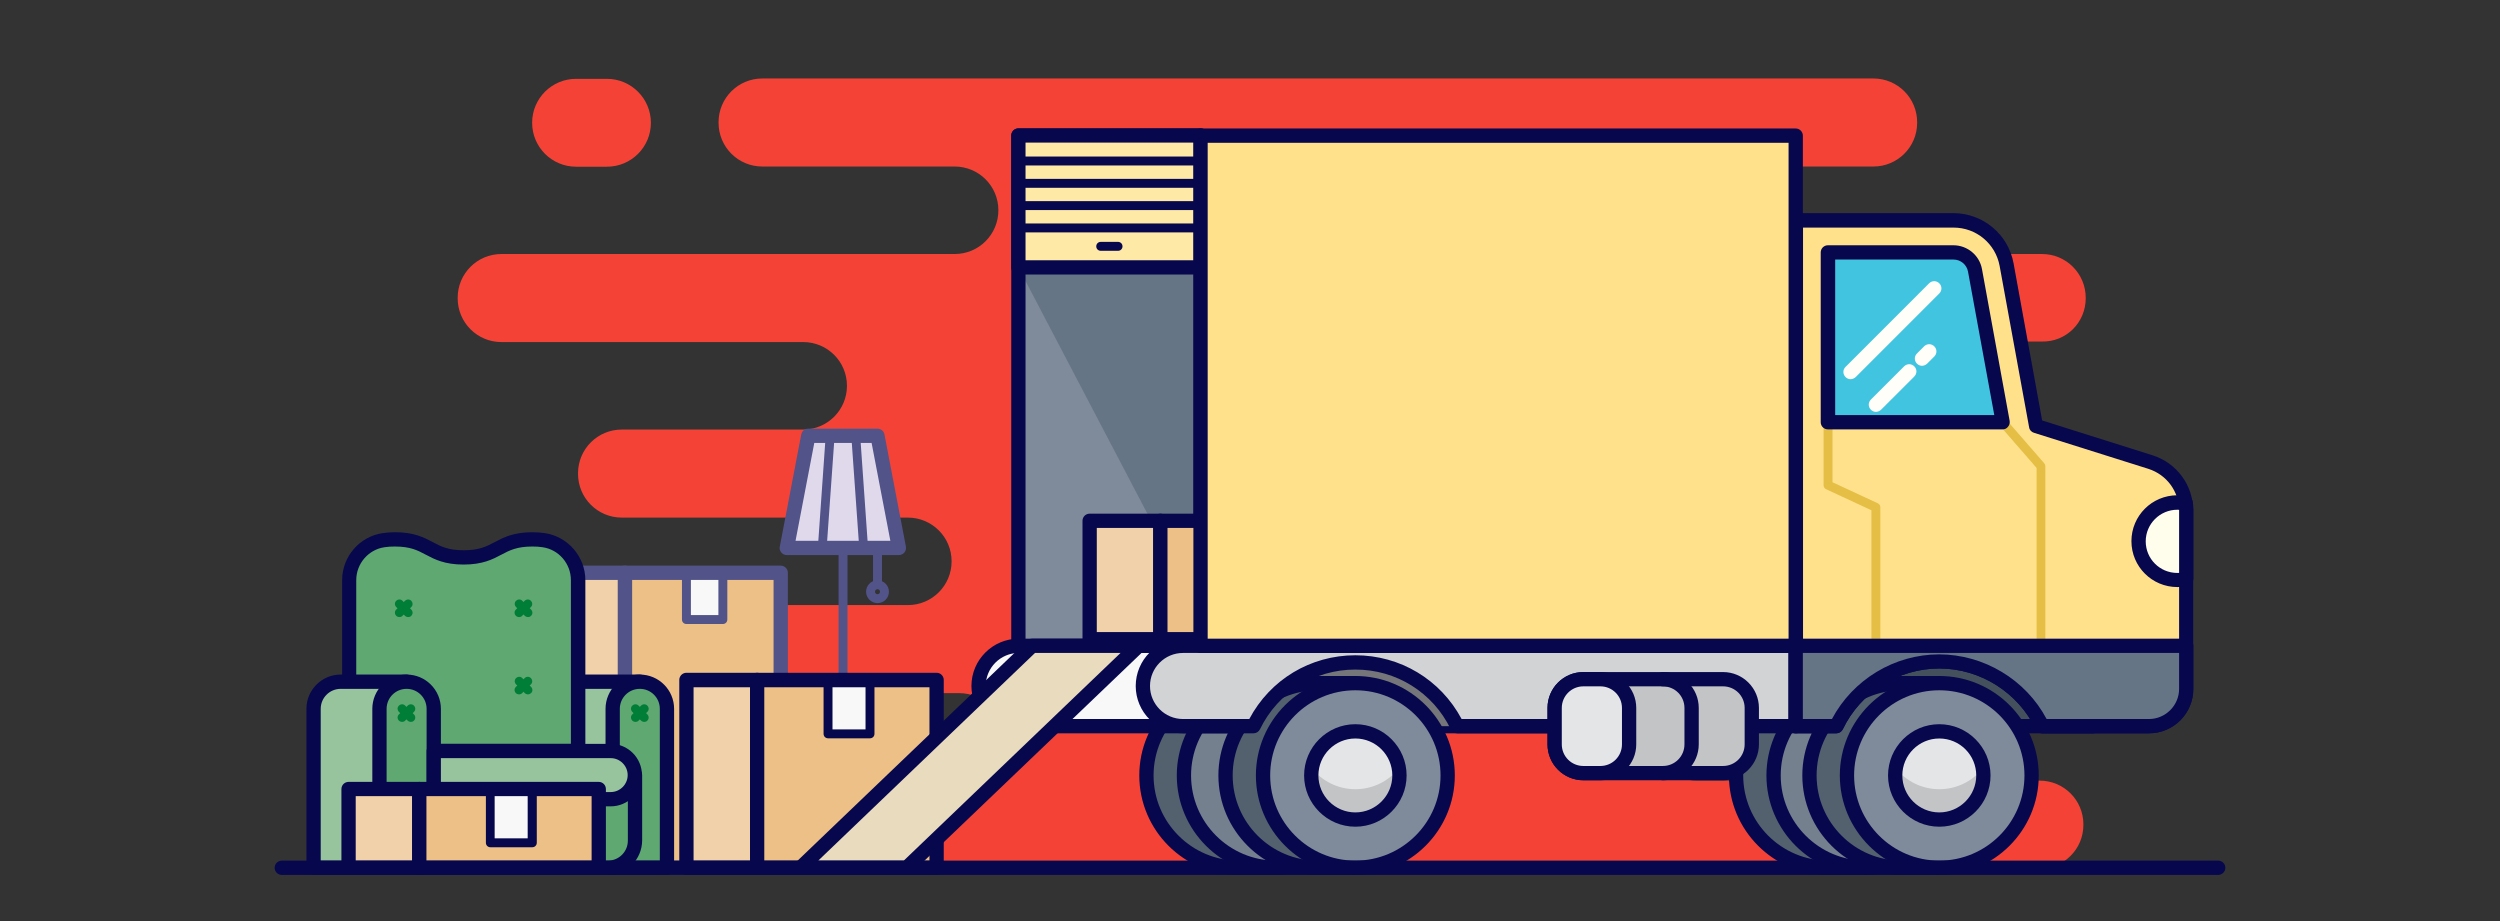 <?xml version="1.0" encoding="utf-8"?>
<svg id="master-artboard" viewBox="0 0 1400 515.823" version="1.1" xmlns="http://www.w3.org/2000/svg" x="0px" y="0px" style="enable-background:new 0 0 1400 980;" width="1400px" height="515.823px"><rect x="0" y="0" width="1400" height="515.823" fill="#333333" stroke="none"/><rect id="ee-background" x="0" y="0" width="1400" height="515.823" style="fill: white; fill-opacity: 0; pointer-events: none;"/>

<path d="M 0 0 H 1400 V 980 H 0 V 0 Z" className="st0" style="fill: rgb(175, 203, 230); fill-opacity: 0;" transform="matrix(1, 0, 0, 1, 0, -224.947)"/>
<g transform="matrix(1, 0, 0, 1, 0, -224.947)">
	<path className="st1" d="M1168,392v-0.3c0-13.5-10.9-24.5-24.5-24.5h-170c-13.5,0-24.5-10.9-24.5-24.5v0c0-13.5,10.9-24.5,24.5-24.5&#10;&#9;&#9;h75.6c13.5,0,24.5-10.9,24.5-24.5v-0.3c0-13.5-10.9-24.5-24.5-24.5H426.9c-13.5,0-24.5,10.9-24.5,24.5v0.3&#10;&#9;&#9;c0,13.5,10.9,24.5,24.5,24.5h107.7c13.5,0,24.5,10.9,24.5,24.5v0c0,13.5-10.9,24.5-24.5,24.5H280.8c-13.5,0-24.5,10.9-24.5,24.5&#10;&#9;&#9;v0.3c0,13.5,10.9,24.5,24.5,24.5h169c13.5,0,24.5,10.9,24.5,24.5v0c0,13.5-10.9,24.5-24.5,24.5H348.2c-13.5,0-24.5,10.9-24.5,24.5&#10;&#9;&#9;v0.3c0,13.5,10.9,24.5,24.5,24.5h160.2c13.5,0,24.5,10.9,24.5,24.5v0c0,13.5-10.9,24.5-24.5,24.5H402.1&#10;&#9;&#9;c-13.5,0-24.5,10.9-24.5,24.5v0.3c0,13.5,10.9,24.5,24.5,24.5h135c13.5,0,24.5,10.9,24.5,24.5v0c0,13.5-10.9,24.5-24.5,24.5H304&#10;&#9;&#9;c-13.5,0-24.5,10.9-24.5,24.5v0.3c0,13.5,10.9,24.5,24.5,24.5h838.2c13.5,0,24.5-10.9,24.5-24.5v-0.3c0-13.5-10.9-24.5-24.5-24.5&#10;&#9;&#9;H950.3c-13.5,0-24.5-10.9-24.5-24.5v0c0-13.5,10.9-24.5,24.5-24.5h123.6c13.5,0,24.5-10.9,24.5-24.5V588&#10;&#9;&#9;c0-13.5-10.9-24.5-24.5-24.5h-76.3c-13.5,0-24.5-10.9-24.5-24.5v0c0-13.5,10.9-24.5,24.5-24.5h46.5c13.5,0,24.5-10.9,24.5-24.5&#10;&#9;&#9;v-0.3c0-13.5-10.9-24.5-24.5-24.5H926.6c-13.5,0-24.5-10.9-24.5-24.5v0c0-13.5,10.9-24.5,24.5-24.5h216.9&#10;&#9;&#9;C1157.1,416.5,1168,405.5,1168,392z" style="fill: rgb(244, 67, 54);"/>
	<path className="st1" d="M339.9,269.1h-17.3c-13.6,0-24.6,11-24.6,24.6v0c0,13.6,11,24.6,24.6,24.6h17.3c13.6,0,24.6-11,24.6-24.6v0&#10;&#9;&#9;C364.5,280.2,353.5,269.1,339.9,269.1z" style="fill: rgb(244, 67, 54);"/>
<path d="M 1715.308 421.563" style="fill: rgb(244, 67, 54); fill-opacity: 1; stroke: rgb(0, 0, 0); stroke-opacity: 1; stroke-width: 0; paint-order: fill;"/></g>
<g transform="matrix(1, 0, 0, 1, 0, -224.947)">
	<path d="M 315.7 545.7 H 350 V 710.8 H 315.7 V 545.7 Z" className="st2" style="fill: rgb(241, 209, 169);"/>
	<path className="st3" d="M350,714.9h-34.3c-2.2,0-4-1.8-4-4V545.7c0-2.2,1.8-4,4-4H350c2.2,0,4,1.8,4,4v165.1&#10;&#9;&#9;C354,713.1,352.2,714.9,350,714.9z M319.7,706.9H346V549.7h-26.3V706.9z" style="fill: rgb(82, 83, 136);"/>
	<path d="M 350 545.7 H 437.2 V 710.8 H 350 V 545.7 Z" className="st4" style="fill: rgb(236, 192, 134);"/>
	<g>
		<path d="M 384.4 545.7 H 404.8 V 571.8 H 384.4 V 545.7 Z" className="st5" style="fill: rgb(248, 248, 249);"/>
		<g>
			<path className="st3" d="M404.8,574.4h-20.4c-1.4,0-2.5-1.1-2.5-2.5v-26.1c0-1.4,1.1-2.5,2.5-2.5h20.4c1.4,0,2.5,1.1,2.5,2.5v26.1&#10;&#9;&#9;&#9;&#9;C407.3,573.3,406.2,574.4,404.8,574.4z M386.9,569.4h15.4v-21.1h-15.4V569.4z" style="fill: rgb(82, 83, 136);"/>
		</g>
	</g>
	<path className="st3" d="M437.2,714.9H350c-2.2,0-4-1.8-4-4V545.7c0-2.2,1.8-4,4-4h87.2c2.2,0,4,1.8,4,4v165.1&#10;&#9;&#9;C441.2,713.1,439.4,714.9,437.2,714.9z M354,706.9h79.2V549.7H354V706.9z" style="fill: rgb(82, 83, 136);"/>
</g>
<g transform="matrix(1, 0, 0, 1, 0, -224.947)">
	<g>
		<path className="st6" d="M309.9,606.6L309.9,606.6c-8.4,0-15.2,6.8-15.2,15.2v89h15.2h15.2h33.2V606.6H309.9z" style="fill: rgb(151, 195, 157);"/>
		<path className="st7" d="M358.3,714.9h-63.6c-2.2,0-4-1.8-4-4v-89c0-10.6,8.6-19.2,19.2-19.2h48.4c2.2,0,4,1.8,4,4v104.2&#10;&#9;&#9;&#9;C362.3,713.1,360.5,714.9,358.3,714.9z M298.7,706.9h55.6v-96.2h-44.4c-6.2,0-11.2,5-11.2,11.2V706.9z" style="fill: rgb(7, 7, 78);"/>
		<path className="st8" d="M358.3,606.6L358.3,606.6c-8.4,0-15.2,6.8-15.2,15.2v89h30.4v-89C373.5,613.4,366.7,606.6,358.3,606.6z" style="fill: rgb(95, 168, 113);"/>
		<path className="st7" d="M373.5,714.9h-30.4c-2.2,0-4-1.8-4-4v-89c0-10.6,8.6-19.2,19.2-19.2s19.2,8.6,19.2,19.2v89&#10;&#9;&#9;&#9;C377.5,713.1,375.8,714.9,373.5,714.9z M347.1,706.9h22.4v-85c0-6.2-5-11.2-11.2-11.2s-11.2,5-11.2,11.2V706.9z" style="fill: rgb(7, 7, 78);"/>
		<g>
			<path className="st9" d="M355.9,629.2c-0.6,0-1.3-0.2-1.8-0.7c-1-1-1-2.6,0-3.5l4.9-4.9c1-1,2.6-1,3.5,0c1,1,1,2.6,0,3.5l-4.9,4.9&#10;&#9;&#9;&#9;&#9;C357.2,629,356.5,629.2,355.9,629.2z" style="fill: rgb(0, 125, 55);"/>
			<path className="st9" d="M360.8,629.2c-0.6,0-1.3-0.2-1.8-0.7l-4.9-4.9c-1-1-1-2.6,0-3.5c1-1,2.6-1,3.5,0l4.9,4.9c1,1,1,2.6,0,3.5&#10;&#9;&#9;&#9;&#9;C362.1,629,361.4,629.2,360.8,629.2z" style="fill: rgb(0, 125, 55);"/>
		</g>
	</g>
	<path className="st8" d="M298.1,527c-19.2,0-19.2,10.1-38.5,10.1c-19.2,0-19.2-10.1-38.5-10.1c-2.4,0-4.5,0.2-6.4,0.4&#10;&#9;&#9;c-11.1,1.6-19.2,11.2-19.2,22.4v95.7h128.1v-95.7c0-11.2-8.2-20.8-19.2-22.4C302.6,527.2,300.5,527,298.1,527z" style="fill: rgb(95, 168, 113);"/>
	<g>
		<g>
			<path className="st9" d="M290.7,613.8c-0.6,0-1.3-0.2-1.8-0.7c-1-1-1-2.6,0-3.5l4.9-4.9c1-1,2.6-1,3.5,0c1,1,1,2.6,0,3.5l-4.9,4.9&#10;&#9;&#9;&#9;&#9;C292,613.5,291.4,613.8,290.7,613.8z" style="fill: rgb(0, 125, 55);"/>
			<path className="st9" d="M295.7,613.8c-0.6,0-1.3-0.2-1.8-0.7l-4.9-4.9c-1-1-1-2.6,0-3.5c1-1,2.6-1,3.5,0l4.9,4.9c1,1,1,2.6,0,3.5&#10;&#9;&#9;&#9;&#9;C296.9,613.5,296.3,613.8,295.7,613.8z" style="fill: rgb(0, 125, 55);"/>
		</g>
		<g>
			<path className="st9" d="M223.7,613.8c-0.6,0-1.3-0.2-1.8-0.7c-1-1-1-2.6,0-3.5l4.9-4.9c1-1,2.6-1,3.5,0c1,1,1,2.6,0,3.5l-4.9,4.9&#10;&#9;&#9;&#9;&#9;C224.9,613.5,224.3,613.8,223.7,613.8z" style="fill: rgb(0, 125, 55);"/>
			<path className="st9" d="M228.6,613.8c-0.6,0-1.3-0.2-1.8-0.7l-4.9-4.9c-1-1-1-2.6,0-3.5c1-1,2.6-1,3.5,0l4.9,4.9c1,1,1,2.6,0,3.5&#10;&#9;&#9;&#9;&#9;C229.9,613.5,229.2,613.8,228.6,613.8z" style="fill: rgb(0, 125, 55);"/>
		</g>
	</g>
	<g>
		<path className="st8" d="M241.7,659h113.9v36.7c0,8.4-6.8,15.2-15.2,15.2h-98.7V659z" style="fill: rgb(95, 168, 113);"/>
		<path className="st7" d="M340.4,714.9h-98.7c-2.2,0-4-1.8-4-4V659c0-2.2,1.8-4,4-4h113.9c2.2,0,4,1.8,4,4v36.7&#10;&#9;&#9;&#9;C359.5,706.3,350.9,714.9,340.4,714.9z M245.7,706.9h94.7c6.2,0,11.2-5,11.2-11.2V663H245.7V706.9z" style="fill: rgb(7, 7, 78);"/>
	</g>
	<path className="st7" d="M323.7,649.5H195.6c-2.2,0-4-1.8-4-4v-95.7c0-13.1,9.7-24.4,22.7-26.3c2.2-0.3,4.4-0.5,6.9-0.5&#10;&#9;&#9;c10.6,0,16.2,2.9,21.1,5.5c4.7,2.5,8.7,4.6,17.4,4.6c8.6,0,12.7-2.1,17.4-4.6c4.9-2.6,10.5-5.5,21.1-5.5c2.5,0,4.8,0.2,6.9,0.5&#10;&#9;&#9;c12.9,1.9,22.7,13.2,22.7,26.3v95.7C327.7,647.7,325.9,649.5,323.7,649.5z M199.6,641.5h120.1v-91.7c0-9.2-6.8-17.1-15.8-18.4&#10;&#9;&#9;c-1.8-0.3-3.7-0.4-5.8-0.4c-8.6,0-12.7,2.1-17.4,4.6c-4.9,2.6-10.5,5.5-21.1,5.5c-10.6,0-16.2-2.9-21.1-5.5&#10;&#9;&#9;c-4.7-2.5-8.7-4.6-17.4-4.6c-2.1,0-4,0.1-5.8,0.4c-9,1.3-15.8,9.2-15.8,18.4V641.5z" style="fill: rgb(7, 7, 78);"/>
	<g>
		<path className="st6" d="M190.8,606.6L190.8,606.6c-8.4,0-15.2,6.8-15.2,15.2v89h15.2h3.7h33.2V606.6H190.8z" style="fill: rgb(151, 195, 157);"/>
		<path className="st7" d="M227.7,714.9h-52.1c-2.2,0-4-1.8-4-4v-89c0-10.6,8.6-19.2,19.2-19.2h36.9c2.2,0,4,1.8,4,4v104.2&#10;&#9;&#9;&#9;C231.7,713.1,229.9,714.9,227.7,714.9z M179.6,706.9h44.1v-96.2h-32.9c-6.2,0-11.2,5-11.2,11.2V706.9z" style="fill: rgb(7, 7, 78);"/>
		<path className="st8" d="M227.7,606.6L227.7,606.6c-8.4,0-15.2,6.8-15.2,15.2v89h30.4v-89C242.9,613.4,236.1,606.6,227.7,606.6z" style="fill: rgb(95, 168, 113);"/>
		<path className="st7" d="M242.9,714.9h-30.4c-2.2,0-4-1.8-4-4v-89c0-10.6,8.6-19.2,19.2-19.2s19.2,8.6,19.2,19.2v89&#10;&#9;&#9;&#9;C246.9,713.1,245.1,714.9,242.9,714.9z M216.5,706.9h22.4v-85c0-6.2-5-11.2-11.2-11.2s-11.2,5-11.2,11.2V706.9z" style="fill: rgb(7, 7, 78);"/>
		<g>
			<path className="st9" d="M225.2,629.2c-0.6,0-1.3-0.2-1.8-0.7c-1-1-1-2.6,0-3.5l4.9-4.9c1-1,2.6-1,3.5,0c1,1,1,2.6,0,3.5l-4.9,4.9&#10;&#9;&#9;&#9;&#9;C226.5,629,225.8,629.2,225.2,629.2z" style="fill: rgb(0, 125, 55);"/>
			<path className="st9" d="M230.1,629.2c-0.6,0-1.3-0.2-1.8-0.7l-4.9-4.9c-1-1-1-2.6,0-3.5c1-1,2.6-1,3.5,0l4.9,4.9c1,1,1,2.6,0,3.5&#10;&#9;&#9;&#9;&#9;C231.4,629,230.8,629.2,230.1,629.2z" style="fill: rgb(0, 125, 55);"/>
		</g>
	</g>
	<g>
		<path className="st6" d="M242.9,672.5H342c7.5,0,13.5-6,13.5-13.5v0c0-7.5-6-13.5-13.5-13.5h-99.1V672.5z" style="fill: rgb(151, 195, 157);"/>
		<path className="st7" d="M342,676.5h-99.1c-2.2,0-4-1.8-4-4v-27c0-2.2,1.8-4,4-4H342c9.7,0,17.5,7.9,17.5,17.5S351.7,676.5,342,676.5z&#10;&#9;&#9;&#9; M246.9,668.5H342c5.2,0,9.5-4.3,9.5-9.5s-4.3-9.5-9.5-9.5h-95.1V668.5z" style="fill: rgb(7, 7, 78);"/>
	</g>
	<g>
		<g>
			<path className="st9" d="M290.7,570.5c-0.6,0-1.3-0.2-1.8-0.7c-1-1-1-2.6,0-3.5l4.9-4.9c1-1,2.6-1,3.5,0c1,1,1,2.6,0,3.5l-4.9,4.9&#10;&#9;&#9;&#9;&#9;C292,570.3,291.4,570.5,290.7,570.5z" style="fill: rgb(0, 125, 55);"/>
			<path className="st9" d="M295.7,570.5c-0.6,0-1.3-0.2-1.8-0.7l-4.9-4.9c-1-1-1-2.6,0-3.5c1-1,2.6-1,3.5,0l4.9,4.9c1,1,1,2.6,0,3.5&#10;&#9;&#9;&#9;&#9;C296.9,570.3,296.3,570.5,295.7,570.5z" style="fill: rgb(0, 125, 55);"/>
		</g>
		<g>
			<path className="st9" d="M223.7,570.5c-0.6,0-1.3-0.2-1.8-0.7c-1-1-1-2.6,0-3.5l4.9-4.9c1-1,2.6-1,3.5,0c1,1,1,2.6,0,3.5l-4.9,4.9&#10;&#9;&#9;&#9;&#9;C224.9,570.3,224.3,570.5,223.7,570.5z" style="fill: rgb(0, 125, 55);"/>
			<path className="st9" d="M228.6,570.5c-0.6,0-1.3-0.2-1.8-0.7l-4.9-4.9c-1-1-1-2.6,0-3.5c1-1,2.6-1,3.5,0l4.9,4.9c1,1,1,2.6,0,3.5&#10;&#9;&#9;&#9;&#9;C229.9,570.3,229.2,570.5,228.6,570.5z" style="fill: rgb(0, 125, 55);"/>
		</g>
	</g>
</g>
<g transform="matrix(1, 0, 0, 1, 0, -224.947)">
	<path d="M 503.4 531.8 L 440.7 531.8 L 452.7 469 L 491.4 469 Z" className="st10" style="fill: rgb(224, 217, 236);"/>
	<path className="st3" d="M503.4,535.8h-62.8c-1.2,0-2.3-0.5-3.1-1.5s-1.1-2.1-0.8-3.3l12-62.8c0.4-1.9,2-3.2,3.9-3.2h38.8&#10;&#9;&#9;c1.9,0,3.6,1.4,3.9,3.2l12,62.8c0.2,1.2-0.1,2.4-0.8,3.3S504.6,535.8,503.4,535.8z M445.5,527.8h53.1L488.1,473H456L445.5,527.8z" style="fill: rgb(82, 83, 136);"/>
	<path className="st3" d="M483.7,534.3h-23.2c-0.7,0-1.4-0.3-1.8-0.8c-0.5-0.5-0.7-1.2-0.7-1.9l4.4-62.8c0.1-1.3,1.2-2.3,2.5-2.3h14.3&#10;&#9;&#9;c1.3,0,2.4,1,2.5,2.3l4.4,62.8c0,0.7-0.2,1.4-0.7,1.9C485,534,484.4,534.3,483.7,534.3z M463.1,529.3H481l-4.1-57.8h-9.7&#10;&#9;&#9;L463.1,529.3z" style="fill: rgb(82, 83, 136);"/>
	<path className="st3" d="M472.1,713.4c-1.4,0-2.5-1.1-2.5-2.5V531.8c0-1.4,1.1-2.5,2.5-2.5s2.5,1.1,2.5,2.5v179.1&#10;&#9;&#9;C474.6,712.2,473.4,713.4,472.1,713.4z" style="fill: rgb(82, 83, 136);"/>
	<path className="st3" d="M491.4,554.8c-1.4,0-2.5-1.1-2.5-2.5v-20.5c0-1.4,1.1-2.5,2.5-2.5s2.5,1.1,2.5,2.5v20.5&#10;&#9;&#9;C493.9,553.7,492.8,554.8,491.4,554.8z" style="fill: rgb(82, 83, 136);"/>
	<path className="st3" d="M491.4,562.7c-3.5,0-6.4-2.9-6.4-6.4s2.9-6.4,6.4-6.4c3.5,0,6.4,2.9,6.4,6.4S495,562.7,491.4,562.7z&#10;&#9;&#9; M491.4,554.9c-0.8,0-1.4,0.6-1.4,1.4s0.6,1.4,1.4,1.4s1.4-0.6,1.4-1.4S492.2,554.9,491.4,554.9z" style="fill: rgb(82, 83, 136);"/>
	<path className="st11" d="M453.4,710.9L453.4,710.9h37.2l0,0c0-3.6-2.9-6.6-6.6-6.6H460C456.4,704.3,453.4,707.2,453.4,710.9z" style="fill: rgb(217, 241, 253);"/>
	<path className="st3" d="M490.7,713.4h-37.2c-1.4,0-2.5-1.1-2.5-2.5c0-5,4.1-9.1,9.1-9.1h24.1c5,0,9.1,4.1,9.1,9.1&#10;&#9;&#9;C493.2,712.2,492.1,713.4,490.7,713.4z M456.8,708.4h30.5c-0.7-1-1.9-1.6-3.2-1.6H460C458.7,706.8,457.5,707.4,456.8,708.4z" style="fill: rgb(82, 83, 136);"/>
</g>
<g transform="matrix(1, 0, 0, 1, 0, -224.947)">
	<path d="M 384.4 605.7 H 424 V 710.8 H 384.4 V 605.7 Z" className="st2" style="fill: rgb(241, 209, 169);"/>
	<path className="st7" d="M424,714.9h-39.6c-2.2,0-4-1.8-4-4V605.7c0-2.2,1.8-4,4-4H424c2.2,0,4,1.8,4,4v105.1&#10;&#9;&#9;C428,713.1,426.2,714.9,424,714.9z M388.4,706.9H420v-97.1h-31.6V706.9z" style="fill: rgb(7, 7, 78);"/>
	<path d="M 424 605.7 H 524.5 V 710.8 H 424 V 605.7 Z" className="st4" style="fill: rgb(236, 192, 134);"/>
	<g>
		<path d="M 463.7 605.7 H 487.2 V 635.9 H 463.7 V 605.7 Z" className="st5" style="fill: rgb(248, 248, 249);"/>
		<g>
			<path className="st7" d="M487.2,638.4h-23.5c-1.4,0-2.5-1.1-2.5-2.5v-30.2c0-1.4,1.1-2.5,2.5-2.5h23.5c1.4,0,2.5,1.1,2.5,2.5v30.2&#10;&#9;&#9;&#9;&#9;C489.7,637.3,488.6,638.4,487.2,638.4z M466.2,633.4h18.5v-25.2h-18.5V633.4z" style="fill: rgb(7, 7, 78);"/>
		</g>
	</g>
	<path className="st7" d="M524.5,714.9H424c-2.2,0-4-1.8-4-4V605.7c0-2.2,1.8-4,4-4h100.5c2.2,0,4,1.8,4,4v105.1&#10;&#9;&#9;C528.5,713.1,526.7,714.9,524.5,714.9z M428,706.9h92.5v-97.1H428V706.9z" style="fill: rgb(7, 7, 78);"/>
</g>
<g transform="matrix(1, 0, 0, 1, 0, -224.947)">
	<path d="M 195.2 666.7 H 234.8 V 710.8 H 195.2 V 666.7 Z" className="st2" style="fill: rgb(241, 209, 169);"/>
	<path className="st7" d="M234.8,714.9h-39.6c-2.2,0-4-1.8-4-4v-44.1c0-2.2,1.8-4,4-4h39.6c2.2,0,4,1.8,4,4v44.1&#10;&#9;&#9;C238.8,713.1,237,714.9,234.8,714.9z M199.2,706.9h31.6v-36.1h-31.6V706.9z" style="fill: rgb(7, 7, 78);"/>
	<path d="M 234.8 666.7 H 335.3 V 710.8 H 234.8 V 666.7 Z" className="st4" style="fill: rgb(236, 192, 134);"/>
	<g>
		<path d="M 274.5 666.7 H 298 V 696.9 H 274.5 V 666.7 Z" className="st5" style="fill: rgb(248, 248, 249);"/>
		<g>
			<path className="st7" d="M298.1,699.4h-23.5c-1.4,0-2.5-1.1-2.5-2.5v-30.2c0-1.4,1.1-2.5,2.5-2.5h23.5c1.4,0,2.5,1.1,2.5,2.5v30.2&#10;&#9;&#9;&#9;&#9;C300.6,698.3,299.5,699.4,298.1,699.4z M277,694.4h18.5v-25.2H277V694.4z" style="fill: rgb(7, 7, 78);"/>
		</g>
	</g>
	<path className="st7" d="M335.3,714.9H234.8c-2.2,0-4-1.8-4-4v-44.1c0-2.2,1.8-4,4-4h100.5c2.2,0,4,1.8,4,4v44.1&#10;&#9;&#9;C339.3,713.1,337.5,714.9,335.3,714.9z M238.8,706.9h92.5v-36.1h-92.5V706.9z" style="fill: rgb(7, 7, 78);"/>
</g>
<g transform="matrix(1, 0, 0, 1, 0, -224.947)">
	<g>
		<g>
			<path className="st12" d="M1075.5,659.2c0-21.1-12.6-39.2-30.7-47.2v-4.5h-21c-28.5,0-51.7,23.1-51.7,51.7&#10;&#9;&#9;&#9;&#9;c0,28.5,23.1,51.7,51.7,51.7h21v-4.5C1062.9,698.4,1075.5,680.3,1075.5,659.2z" style="fill: rgb(83, 97, 110);"/>
			<path className="st7" d="M1044.9,714.9h-21c-30.7,0-55.7-25-55.7-55.7s25-55.7,55.7-55.7h21c2.2,0,4,1.8,4,4v1.9&#10;&#9;&#9;&#9;&#9;c18.7,9.4,30.7,28.7,30.7,49.7s-12,40.3-30.7,49.7v1.9C1048.9,713.1,1047.1,714.9,1044.9,714.9z M1023.9,611.5&#10;&#9;&#9;&#9;&#9;c-26.3,0-47.7,21.4-47.7,47.7s21.4,47.7,47.7,47.7h17v-0.5c0-1.6,0.9-3,2.4-3.7c17.2-7.7,28.3-24.8,28.3-43.6&#10;&#9;&#9;&#9;&#9;s-11.1-35.9-28.3-43.6c-1.4-0.6-2.4-2.1-2.4-3.7v-0.5H1023.9z" style="fill: rgb(7, 7, 78);"/>
			<path d="M 1096.6 659.2 A 51.7 51.7 0 0 1 1044.9 710.9 A 51.7 51.7 0 0 1 993.2 659.2 A 51.7 51.7 0 0 1 1044.9 607.5 A 51.7 51.7 0 0 1 1096.6 659.2 Z" className="st13" style="fill: rgb(117, 128, 142);"/>
			<path className="st7" d="M1044.9,714.9c-30.7,0-55.7-25-55.7-55.7s25-55.7,55.7-55.7s55.7,25,55.7,55.7S1075.6,714.9,1044.9,714.9z&#10;&#9;&#9;&#9;&#9; M1044.9,611.5c-26.3,0-47.7,21.4-47.7,47.7s21.4,47.7,47.7,47.7s47.7-21.4,47.7-47.7S1071.2,611.5,1044.9,611.5z" style="fill: rgb(7, 7, 78);"/>
			<path d="M 1069.6 659.2 A 24.7 24.7 0 0 1 1044.9 683.9 A 24.7 24.7 0 0 1 1020.2 659.2 A 24.7 24.7 0 0 1 1044.9 634.5 A 24.7 24.7 0 0 1 1069.6 659.2 Z" className="st14" style="fill: rgb(228, 229, 230);"/>
			<path className="st15" d="M1044.9,666.9c-9.9,0-18.6-4.6-24.4-11.7c-0.2,1.3-0.3,2.7-0.3,4c0,13.6,11.1,24.7,24.7,24.7&#10;&#9;&#9;&#9;&#9;s24.7-11.1,24.7-24.7c0-1.4-0.1-2.7-0.3-4C1063.5,662.3,1054.7,666.9,1044.9,666.9z" style="fill: rgb(194, 196, 198);"/>
			<path className="st7" d="M1044.9,687.9c-15.8,0-28.7-12.9-28.7-28.7s12.9-28.7,28.7-28.7s28.7,12.9,28.7,28.7&#10;&#9;&#9;&#9;&#9;S1060.7,687.9,1044.9,687.9z M1044.9,638.5c-11.4,0-20.7,9.3-20.7,20.7s9.3,20.7,20.7,20.7s20.7-9.3,20.7-20.7&#10;&#9;&#9;&#9;&#9;S1056.3,638.5,1044.9,638.5z" style="fill: rgb(7, 7, 78);"/>
		</g>
		<g>
			<path d="M 1044.9 592.1 H 1172 V 631.6 H 1044.9 V 592.1 Z" className="st16" style="fill: rgb(68, 81, 92);"/>
			<path className="st7" d="M1172,635.6h-127.1c-2.2,0-4-1.8-4-4v-39.5c0-2.2,1.8-4,4-4H1172c2.2,0,4,1.8,4,4v39.5&#10;&#9;&#9;&#9;&#9;C1176,633.8,1174.2,635.6,1172,635.6z M1048.9,627.6H1168v-31.5h-119.1V627.6z" style="fill: rgb(7, 7, 78);"/>
		</g>
		<g>
			<path className="st12" d="M1116.7,659.2c0-21.1-12.6-39.2-30.7-47.2v-4.5h-21c-28.5,0-51.7,23.1-51.7,51.7&#10;&#9;&#9;&#9;&#9;c0,28.5,23.1,51.7,51.7,51.7h21v-4.5C1104.1,698.4,1116.7,680.3,1116.7,659.2z" style="fill: rgb(83, 97, 110);"/>
			<path className="st7" d="M1086,714.9h-21c-30.7,0-55.7-25-55.7-55.7s25-55.7,55.7-55.7h21c2.2,0,4,1.8,4,4v1.9&#10;&#9;&#9;&#9;&#9;c18.7,9.4,30.7,28.7,30.7,49.7s-12,40.3-30.7,49.7v1.9C1090,713.1,1088.3,714.9,1086,714.9z M1065,611.5&#10;&#9;&#9;&#9;&#9;c-26.3,0-47.7,21.4-47.7,47.7s21.4,47.7,47.7,47.7h17v-0.5c0-1.6,0.9-3,2.4-3.7c17.2-7.7,28.3-24.8,28.3-43.6&#10;&#9;&#9;&#9;&#9;s-11.1-35.9-28.3-43.6c-1.4-0.6-2.4-2.1-2.4-3.7v-0.5H1065z" style="fill: rgb(7, 7, 78);"/>
			<path d="M 1137.7 659.2 A 51.7 51.7 0 0 1 1086 710.9 A 51.7 51.7 0 0 1 1034.3 659.2 A 51.7 51.7 0 0 1 1086 607.5 A 51.7 51.7 0 0 1 1137.7 659.2 Z" className="st17" style="fill: rgb(127, 138, 154);"/>
			<path className="st7" d="M1086,714.9c-30.7,0-55.7-25-55.7-55.7s25-55.7,55.7-55.7c30.7,0,55.7,25,55.7,55.7S1116.7,714.9,1086,714.9&#10;&#9;&#9;&#9;&#9;z M1086,611.5c-26.3,0-47.7,21.4-47.7,47.7s21.4,47.7,47.7,47.7s47.7-21.4,47.7-47.7S1112.3,611.5,1086,611.5z" style="fill: rgb(7, 7, 78);"/>
			<path d="M 1110.7 659.2 A 24.7 24.7 0 0 1 1086 683.9 A 24.7 24.7 0 0 1 1061.3 659.2 A 24.7 24.7 0 0 1 1086 634.5 A 24.7 24.7 0 0 1 1110.7 659.2 Z" className="st14" style="fill: rgb(228, 229, 230);"/>
			<path className="st15" d="M1086,666.9c-9.9,0-18.6-4.6-24.4-11.7c-0.2,1.3-0.3,2.7-0.3,4c0,13.6,11.1,24.7,24.7,24.7&#10;&#9;&#9;&#9;&#9;c13.6,0,24.7-11.1,24.7-24.7c0-1.4-0.1-2.7-0.3-4C1104.7,662.3,1095.9,666.9,1086,666.9z" style="fill: rgb(194, 196, 198);"/>
			<path className="st7" d="M1086,687.9c-15.8,0-28.7-12.9-28.7-28.7s12.9-28.7,28.7-28.7s28.7,12.9,28.7,28.7S1101.9,687.9,1086,687.9z&#10;&#9;&#9;&#9;&#9; M1086,638.5c-11.4,0-20.7,9.3-20.7,20.7s9.3,20.7,20.7,20.7s20.7-9.3,20.7-20.7S1097.5,638.5,1086,638.5z" style="fill: rgb(7, 7, 78);"/>
		</g>
		<g>
			<path className="st12" d="M745.3,659.2c0-21.1-12.6-39.2-30.7-47.2v-4.5h-21c-28.5,0-51.7,23.1-51.7,51.7c0,28.5,23.1,51.7,51.7,51.7&#10;&#9;&#9;&#9;&#9;h21v-4.5C732.7,698.4,745.3,680.3,745.3,659.2z" style="fill: rgb(83, 97, 110);"/>
			<path className="st7" d="M714.7,714.9h-21c-30.7,0-55.7-25-55.7-55.7s25-55.7,55.7-55.7h21c2.2,0,4,1.8,4,4v1.9&#10;&#9;&#9;&#9;&#9;c18.7,9.4,30.7,28.7,30.7,49.7s-12,40.3-30.7,49.7v1.9C718.7,713.1,716.9,714.9,714.7,714.9z M693.7,611.5&#10;&#9;&#9;&#9;&#9;c-26.3,0-47.7,21.4-47.7,47.7s21.4,47.7,47.7,47.7h17v-0.5c0-1.6,0.9-3,2.4-3.7c17.2-7.7,28.3-24.8,28.3-43.6&#10;&#9;&#9;&#9;&#9;s-11.1-35.9-28.3-43.6c-1.4-0.6-2.4-2.1-2.4-3.7v-0.5H693.7z" style="fill: rgb(7, 7, 78);"/>
			<path d="M 766.4 659.2 A 51.7 51.7 0 0 1 714.7 710.9 A 51.7 51.7 0 0 1 663 659.2 A 51.7 51.7 0 0 1 714.7 607.5 A 51.7 51.7 0 0 1 766.4 659.2 Z" className="st13" style="fill: rgb(117, 128, 142);"/>
			<path className="st7" d="M714.7,714.9c-30.7,0-55.7-25-55.7-55.7s25-55.7,55.7-55.7c30.7,0,55.7,25,55.7,55.7&#10;&#9;&#9;&#9;&#9;S745.4,714.9,714.7,714.9z M714.7,611.5c-26.3,0-47.7,21.4-47.7,47.7s21.4,47.7,47.7,47.7c26.3,0,47.7-21.4,47.7-47.7&#10;&#9;&#9;&#9;&#9;S741,611.5,714.7,611.5z" style="fill: rgb(7, 7, 78);"/>
			<path d="M 739.4 659.2 A 24.7 24.7 0 0 1 714.7 683.9 A 24.7 24.7 0 0 1 690 659.2 A 24.7 24.7 0 0 1 714.7 634.5 A 24.7 24.7 0 0 1 739.4 659.2 Z" className="st14" style="fill: rgb(228, 229, 230);"/>
			<path className="st15" d="M714.7,666.9c-9.9,0-18.6-4.6-24.4-11.7c-0.2,1.3-0.3,2.7-0.3,4c0,13.6,11.1,24.7,24.7,24.7&#10;&#9;&#9;&#9;&#9;s24.7-11.1,24.7-24.7c0-1.4-0.1-2.7-0.3-4C733.3,662.3,724.5,666.9,714.7,666.9z" style="fill: rgb(194, 196, 198);"/>
			<path className="st7" d="M714.7,687.9c-15.8,0-28.7-12.9-28.7-28.7s12.9-28.7,28.7-28.7s28.7,12.9,28.7,28.7S730.5,687.9,714.7,687.9&#10;&#9;&#9;&#9;&#9;z M714.7,638.5c-11.4,0-20.7,9.3-20.7,20.7s9.3,20.7,20.7,20.7s20.7-9.3,20.7-20.7S726.1,638.5,714.7,638.5z" style="fill: rgb(7, 7, 78);"/>
		</g>
		<path className="st5" d="M570.5,586.6c-12.4,0-22.5,10.1-22.5,22.5v0c0,12.4,10.1,22.5,22.5,22.5h343.2v-45H570.5z" style="fill: rgb(248, 248, 249);"/>
		<path className="st7" d="M913.7,635.6H570.5c-14.6,0-26.5-11.9-26.5-26.5s11.9-26.5,26.5-26.5h343.2c2.2,0,4,1.8,4,4v45&#10;&#9;&#9;&#9;C917.7,633.8,915.9,635.6,913.7,635.6z M570.5,590.6c-10.2,0-18.5,8.3-18.5,18.5s8.3,18.5,18.5,18.5h339.2v-37H570.5z" style="fill: rgb(7, 7, 78);"/>
		<g>
			<path d="M 570.3 300.9 H 672.4 V 586.6 H 570.3 V 300.9 Z" className="st17" style="fill: rgb(127, 138, 154);"/>
			<path d="M 570.3 374.7 L 672.3 569.4 L 672.3 374.7 Z" className="st18" style="fill: rgb(101, 117, 133);"/>
			<path className="st7" d="M672.3,590.6H570.3c-2.2,0-4-1.8-4-4V300.9c0-2.2,1.8-4,4-4h102.1c2.2,0,4,1.8,4,4v285.7&#10;&#9;&#9;&#9;&#9;C676.3,588.8,674.5,590.6,672.3,590.6z M574.3,582.6h94.1V304.9h-94.1V582.6z" style="fill: rgb(7, 7, 78);"/>
			<path d="M 570.3 300.9 H 672.4 V 374.8 H 570.3 V 300.9 Z" className="st19" style="fill: rgb(255, 233, 166);"/>
			<path className="st7" d="M672.3,378.7H570.3c-2.2,0-4-1.8-4-4v-73.9c0-2.2,1.8-4,4-4h102.1c2.2,0,4,1.8,4,4v73.9&#10;&#9;&#9;&#9;&#9;C676.3,376.9,674.5,378.7,672.3,378.7z M574.3,370.7h94.1v-65.9h-94.1V370.7z" style="fill: rgb(7, 7, 78);"/>
			<g>
				<path className="st7" d="M672.3,317.6H570.3c-1.4,0-2.5-1.1-2.5-2.5s1.1-2.5,2.5-2.5h102.1c1.4,0,2.5,1.1,2.5,2.5&#10;&#9;&#9;&#9;&#9;&#9;S673.7,317.6,672.3,317.6z" style="fill: rgb(7, 7, 78);"/>
				<path className="st7" d="M672.3,330.1H570.3c-1.4,0-2.5-1.1-2.5-2.5s1.1-2.5,2.5-2.5h102.1c1.4,0,2.5,1.1,2.5,2.5&#10;&#9;&#9;&#9;&#9;&#9;S673.7,330.1,672.3,330.1z" style="fill: rgb(7, 7, 78);"/>
				<path className="st7" d="M672.3,342.6H570.3c-1.4,0-2.5-1.1-2.5-2.5s1.1-2.5,2.5-2.5h102.1c1.4,0,2.5,1.1,2.5,2.5&#10;&#9;&#9;&#9;&#9;&#9;S673.7,342.6,672.3,342.6z" style="fill: rgb(7, 7, 78);"/>
				<path className="st7" d="M672.3,355.1H570.3c-1.4,0-2.5-1.1-2.5-2.5s1.1-2.5,2.5-2.5h102.1c1.4,0,2.5,1.1,2.5,2.5&#10;&#9;&#9;&#9;&#9;&#9;S673.7,355.1,672.3,355.1z" style="fill: rgb(7, 7, 78);"/>
			</g>
			<path className="st7" d="M626.1,365.4h-9.7c-1.4,0-2.5-1.1-2.5-2.5s1.1-2.5,2.5-2.5h9.7c1.4,0,2.5,1.1,2.5,2.5&#10;&#9;&#9;&#9;&#9;S627.5,365.4,626.1,365.4z" style="fill: rgb(7, 7, 78);"/>
		</g>
		<path d="M 736.5 586.6 H 888 V 631.6 H 736.5 V 586.6 Z" className="st20" style="fill: rgb(117, 118, 121);"/>
		<g>
			<path className="st12" d="M789.7,659.2c0-21.1-12.6-39.2-30.7-47.2v-4.5h-21c-28.5,0-51.7,23.1-51.7,51.7c0,28.5,23.1,51.7,51.7,51.7&#10;&#9;&#9;&#9;&#9;h21v-4.5C777.1,698.4,789.7,680.3,789.7,659.2z" style="fill: rgb(83, 97, 110);"/>
			<path className="st7" d="M759,714.9h-21c-30.7,0-55.7-25-55.7-55.7s25-55.7,55.7-55.7h21c2.2,0,4,1.8,4,4v1.9&#10;&#9;&#9;&#9;&#9;c18.7,9.4,30.7,28.7,30.7,49.7s-12,40.3-30.7,49.7v1.9C763,713.1,761.2,714.9,759,714.9z M738,611.5c-26.3,0-47.7,21.4-47.7,47.7&#10;&#9;&#9;&#9;&#9;s21.4,47.7,47.7,47.7h17v-0.5c0-1.6,0.9-3,2.4-3.7c17.2-7.7,28.3-24.8,28.3-43.6s-11.1-35.9-28.3-43.6c-1.4-0.6-2.4-2.1-2.4-3.7&#10;&#9;&#9;&#9;&#9;v-0.5H738z" style="fill: rgb(7, 7, 78);"/>
			<path d="M 810.7 659.2 A 51.7 51.7 0 0 1 759 710.9 A 51.7 51.7 0 0 1 707.3 659.2 A 51.7 51.7 0 0 1 759 607.5 A 51.7 51.7 0 0 1 810.7 659.2 Z" className="st17" style="fill: rgb(127, 138, 154);"/>
			<path className="st7" d="M759,714.9c-30.7,0-55.7-25-55.7-55.7s25-55.7,55.7-55.7s55.7,25,55.7,55.7S789.7,714.9,759,714.9z&#10;&#9;&#9;&#9;&#9; M759,611.5c-26.3,0-47.7,21.4-47.7,47.7s21.4,47.7,47.7,47.7s47.7-21.4,47.7-47.7S785.3,611.5,759,611.5z" style="fill: rgb(7, 7, 78);"/>
			<path d="M 783.7 659.2 A 24.7 24.7 0 0 1 759 683.9 A 24.7 24.7 0 0 1 734.3 659.2 A 24.7 24.7 0 0 1 759 634.5 A 24.7 24.7 0 0 1 783.7 659.2 Z" className="st14" style="fill: rgb(228, 229, 230);"/>
			<path className="st15" d="M759,666.9c-9.9,0-18.6-4.6-24.4-11.7c-0.2,1.3-0.3,2.7-0.3,4c0,13.6,11.1,24.7,24.7,24.7&#10;&#9;&#9;&#9;&#9;s24.7-11.1,24.7-24.7c0-1.4-0.1-2.7-0.3-4C777.7,662.3,768.9,666.9,759,666.9z" style="fill: rgb(194, 196, 198);"/>
			<path className="st7" d="M759,687.9c-15.8,0-28.7-12.9-28.7-28.7s12.9-28.7,28.7-28.7s28.7,12.9,28.7,28.7S774.8,687.9,759,687.9z&#10;&#9;&#9;&#9;&#9; M759,638.5c-11.4,0-20.7,9.3-20.7,20.7s9.3,20.7,20.7,20.7s20.7-9.3,20.7-20.7S770.4,638.5,759,638.5z" style="fill: rgb(7, 7, 78);"/>
		</g>
		<path className="st21" d="M662.5,586.6c-12.4,0-22.5,10.1-22.5,22.5v0c0,12.4,10.1,22.5,22.5,22.5H702c10.3-21.1,31.9-35.7,57-35.7&#10;&#9;&#9;&#9;s46.7,14.6,57,35.7h189.7v-45H662.5z" style="fill: rgb(209, 211, 212);"/>
		<path className="st7" d="M1005.7,635.6H816c-1.5,0-2.9-0.9-3.6-2.3c-10-20.6-30.5-33.4-53.4-33.4s-43.4,12.8-53.4,33.4&#10;&#9;&#9;&#9;c-0.7,1.4-2.1,2.3-3.6,2.3h-39.5c-14.6,0-26.5-11.9-26.5-26.5s11.9-26.5,26.5-26.5h343.2c2.2,0,4,1.8,4,4v45&#10;&#9;&#9;&#9;C1009.7,633.8,1007.9,635.6,1005.7,635.6z M818.5,627.6h183.2v-37H662.5c-10.2,0-18.5,8.3-18.5,18.5s8.3,18.5,18.5,18.5h37.1&#10;&#9;&#9;&#9;c11.7-22.1,34.3-35.7,59.4-35.7S806.7,605.5,818.5,627.6z" style="fill: rgb(7, 7, 78);"/>
		<path className="st22" d="M1204.3,483.6l-64.1-20.2l-16.5-90.3c-2.6-14.4-15.1-24.8-29.7-24.8h-88.3v283.3h22.8&#10;&#9;&#9;&#9;c10.3-21.4,32.2-36.2,57.6-36.2s47.3,14.8,57.6,36.2h59.8c11.6,0,20.9-9.4,20.9-20.9v-99.7&#10;&#9;&#9;&#9;C1224.3,498.4,1216.2,487.4,1204.3,483.6z" style="fill: rgb(255, 225, 139);"/>
		<path className="st7" d="M1203.4,635.6h-59.8c-1.5,0-2.9-0.9-3.6-2.3c-9.9-20.6-31.1-34-54-34c-22.9,0-44.1,13.3-54,34&#10;&#9;&#9;&#9;c-0.7,1.4-2.1,2.3-3.6,2.3h-22.8c-2.2,0-4-1.8-4-4V348.3c0-2.2,1.8-4,4-4h88.3c16.5,0,30.7,11.8,33.7,28.1l16,88l61.8,19.5l0,0&#10;&#9;&#9;&#9;c13.6,4.3,22.8,16.8,22.8,31.1v99.7C1228.3,624.4,1217.2,635.6,1203.4,635.6z M1146.1,627.6h57.3c9.3,0,16.9-7.6,16.9-16.9v-99.7&#10;&#9;&#9;&#9;c0-10.8-6.9-20.2-17.2-23.5l-64.1-20.2c-1.4-0.4-2.5-1.6-2.7-3.1l-16.5-90.3c-2.3-12.5-13.1-21.5-25.8-21.5h-84.3v275.3h16.3&#10;&#9;&#9;&#9;c11.7-22.1,35-36.2,60-36.2S1134.4,605.5,1146.1,627.6z" style="fill: rgb(7, 7, 78);"/>
		<g>
			<path className="st15" d="M964.9,605.3h-78.2c-8.9,0-16.1,7.2-16.1,16.1v20.4c0,8.9,7.2,16.1,16.1,16.1h78.2&#10;&#9;&#9;&#9;&#9;c8.9,0,16.1-7.2,16.1-16.1v-20.4C981,612.5,973.8,605.3,964.9,605.3z" style="fill: rgb(194, 196, 198);"/>
			<path className="st7" d="M964.9,661.9h-78.2c-11.1,0-20.1-9-20.1-20.1v-20.4c0-11.1,9-20.1,20.1-20.1h78.2c11.1,0,20.1,9,20.1,20.1&#10;&#9;&#9;&#9;&#9;v20.4C985,652.8,976,661.9,964.9,661.9z M886.7,609.3c-6.7,0-12.1,5.4-12.1,12.1v20.4c0,6.7,5.4,12.1,12.1,12.1h78.2&#10;&#9;&#9;&#9;&#9;c6.7,0,12.1-5.4,12.1-12.1v-20.4c0-6.7-5.4-12.1-12.1-12.1H886.7z" style="fill: rgb(7, 7, 78);"/>
			<path className="st14" d="M912.3,641.7v-20.4c0-8.9-7.2-16.1-16.1-16.1h-9.5c-8.9,0-16.1,7.2-16.1,16.1v20.4&#10;&#9;&#9;&#9;&#9;c0,8.9,7.2,16.1,16.1,16.1h9.5C905.1,657.9,912.3,650.6,912.3,641.7z" style="fill: rgb(228, 229, 230);"/>
			<path className="st7" d="M896.2,661.9h-9.5c-11.1,0-20.1-9-20.1-20.1v-20.4c0-11.1,9-20.1,20.1-20.1h9.5c11.1,0,20.1,9,20.1,20.1&#10;&#9;&#9;&#9;&#9;v20.4C916.3,652.8,907.3,661.9,896.2,661.9z M886.7,609.3c-6.7,0-12.1,5.4-12.1,12.1v20.4c0,6.7,5.4,12.1,12.1,12.1h9.5&#10;&#9;&#9;&#9;&#9;c6.7,0,12.1-5.4,12.1-12.1v-20.4c0-6.7-5.4-12.1-12.1-12.1H886.7z" style="fill: rgb(7, 7, 78);"/>
			<path className="st7" d="M931.2,661.9c-2.2,0-4-1.8-4-4s1.8-4,4-4c6.7,0,12.1-5.4,12.1-12.1v-20.4c0-6.7-5.4-12.1-12.1-12.1&#10;&#9;&#9;&#9;&#9;c-2.2,0-4-1.8-4-4s1.8-4,4-4c11.1,0,20.1,9,20.1,20.1v20.4C951.3,652.8,942.3,661.9,931.2,661.9z" style="fill: rgb(7, 7, 78);"/>
		</g>
		<path className="st23" d="M1143,589.1h-92.5c-1.4,0-2.5-1.1-2.5-2.5v-75.9l-25.4-11.8c-0.9-0.4-1.4-1.3-1.4-2.3v-35.2&#10;&#9;&#9;&#9;c0-1.4,1.1-2.5,2.5-2.5s2.5,1.1,2.5,2.5V495l25.4,11.8c0.9,0.4,1.4,1.3,1.4,2.3v75h87.5V487l-20.9-24c-0.9-1-0.8-2.6,0.2-3.5&#10;&#9;&#9;&#9;c1-0.9,2.6-0.8,3.5,0.2l21.5,24.7c0.4,0.5,0.6,1,0.6,1.6v100.5C1145.5,588,1144.4,589.1,1143,589.1z" style="fill: rgb(229, 191, 69);"/>
		<path className="st18" d="M1005.7,631.6h22.8c10.3-21.4,32.2-36.2,57.6-36.2s47.3,14.8,57.6,36.2h59.8c11.6,0,20.9-9.4,20.9-20.9&#10;&#9;&#9;&#9;v-24.1h-218.7V631.6z" style="fill: rgb(101, 117, 133);"/>
		<path className="st7" d="M1203.4,635.6h-59.8c-1.5,0-2.9-0.9-3.6-2.3c-9.9-20.6-31.1-34-54-34c-22.9,0-44.1,13.3-54,34&#10;&#9;&#9;&#9;c-0.7,1.4-2.1,2.3-3.6,2.3h-22.8c-2.2,0-4-1.8-4-4v-45c0-2.2,1.8-4,4-4h218.7c2.2,0,4,1.8,4,4v24.1&#10;&#9;&#9;&#9;C1228.3,624.4,1217.2,635.6,1203.4,635.6z M1146.1,627.6h57.3c9.3,0,16.9-7.6,16.9-16.9v-20.1h-210.7v37h16.3&#10;&#9;&#9;&#9;c11.7-22.1,35-36.2,60-36.2S1134.4,605.5,1146.1,627.6z" style="fill: rgb(7, 7, 78);"/>
		<path className="st24" d="M1121.5,461.4l-15.5-85c-1.1-5.8-6.1-10-12-10h-70.3v95.1H1121.5z" style="fill: rgb(64, 196, 224);"/>
		<path className="st7" d="M1121.5,465.4h-97.9c-2.2,0-4-1.8-4-4v-95.1c0-2.2,1.8-4,4-4h70.3c7.8,0,14.6,5.6,16,13.3l15.5,85&#10;&#9;&#9;&#9;c0.2,1.2-0.1,2.4-0.9,3.3C1123.8,464.9,1122.7,465.4,1121.5,465.4z M1027.7,457.4h89.1l-14.7-80.3c-0.7-3.9-4.1-6.8-8.1-6.8h-66.3&#10;&#9;&#9;&#9;V457.4z" style="fill: rgb(7, 7, 78);"/>
		<path className="st25" d="M1036.3,437.3c-1,0-2-0.4-2.8-1.2c-1.6-1.6-1.6-4.1,0-5.7l46.8-46.8c1.6-1.6,4.1-1.6,5.7,0&#10;&#9;&#9;&#9;c1.6,1.6,1.6,4.1,0,5.7l-46.8,46.8C1038.3,436.9,1037.3,437.3,1036.3,437.3z" style="fill: rgb(255, 254, 249);"/>
		<path className="st25" d="M1050.5,455.6c-1,0-2-0.4-2.8-1.2c-1.6-1.6-1.6-4.1,0-5.7l18.6-18.6c1.6-1.6,4.1-1.6,5.7,0&#10;&#9;&#9;&#9;c1.6,1.6,1.6,4.1,0,5.7l-18.6,18.6C1052.5,455.2,1051.5,455.6,1050.5,455.6z" style="fill: rgb(255, 254, 249);"/>
		<path className="st25" d="M1076.3,429.8c-1,0-2-0.4-2.8-1.2c-1.6-1.6-1.6-4.1,0-5.7l4-4c1.6-1.6,4.1-1.6,5.7,0c1.6,1.6,1.6,4.1,0,5.7&#10;&#9;&#9;&#9;l-4,4C1078.3,429.4,1077.3,429.8,1076.3,429.8z" style="fill: rgb(255, 254, 249);"/>
		<path className="st26" d="M1197.7,528.1c0,12,9.7,21.7,21.7,21.7c1.7,0,3.4-0.2,5-0.6v-38.2c0-1.4-0.1-2.7-0.3-4&#10;&#9;&#9;&#9;c-1.5-0.3-3.1-0.5-4.7-0.5C1207.4,506.4,1197.7,516.1,1197.7,528.1z" style="fill: rgb(255, 253, 235);"/>
		<path className="st7" d="M1219.3,553.7c-14.2,0-25.7-11.5-25.7-25.7s11.5-25.7,25.7-25.7c1.9,0,3.7,0.2,5.6,0.6&#10;&#9;&#9;&#9;c1.6,0.4,2.9,1.7,3.1,3.3c0.2,1.6,0.3,3.1,0.3,4.6v38.2c0,1.9-1.3,3.5-3.1,3.9C1223.3,553.5,1221.3,553.7,1219.3,553.7z&#10;&#9;&#9;&#9; M1219.3,510.4c-9.7,0-17.7,7.9-17.7,17.7s7.9,17.7,17.7,17.7c0.3,0,0.7,0,1,0v-34.8c0-0.2,0-0.3,0-0.5&#10;&#9;&#9;&#9;C1220,510.4,1219.7,510.4,1219.3,510.4z" style="fill: rgb(7, 7, 78);"/>
		<g>
			<path d="M 610.2 516.5 H 649.8 V 582.8 H 610.2 V 516.5 Z" className="st2" style="fill: rgb(241, 209, 169);"/>
			<path className="st7" d="M649.8,586.9h-39.6c-2.2,0-4-1.8-4-4v-66.3c0-2.2,1.8-4,4-4h39.6c2.2,0,4,1.8,4,4v66.3&#10;&#9;&#9;&#9;&#9;C653.8,585.1,652,586.9,649.8,586.9z M614.2,578.9h31.6v-58.3h-31.6V578.9z" style="fill: rgb(7, 7, 78);"/>
			<path d="M 649.8 516.5 H 750.3 V 582.8 H 649.8 V 516.5 Z" className="st4" style="fill: rgb(236, 192, 134);"/>
			<g>
				<path d="M 689.5 516.5 H 713 V 535.5 H 689.5 V 516.5 Z" className="st5" style="fill: rgb(248, 248, 249);"/>
				<g>
					<path className="st7" d="M713.1,538.1h-23.5c-1.4,0-2.5-1.1-2.5-2.5v-19c0-1.4,1.1-2.5,2.5-2.5h23.5c1.4,0,2.5,1.1,2.5,2.5v19&#10;&#9;&#9;&#9;&#9;&#9;&#9;C715.6,536.9,714.4,538.1,713.1,538.1z M692,533.1h18.5v-14H692V533.1z" style="fill: rgb(7, 7, 78);"/>
				</g>
			</g>
			<path className="st7" d="M750.3,586.9H649.8c-2.2,0-4-1.8-4-4v-66.3c0-2.2,1.8-4,4-4h100.5c2.2,0,4,1.8,4,4v66.3&#10;&#9;&#9;&#9;&#9;C754.3,585.1,752.5,586.9,750.3,586.9z M653.8,578.9h92.5v-58.3h-92.5V578.9z" style="fill: rgb(7, 7, 78);"/>
		</g>
		<path d="M 672.3 300.9 H 1005.6 V 586.6 H 672.3 V 300.9 Z" className="st22" style="fill: rgb(255, 225, 139);"/>
		<path className="st7" d="M1005.7,590.6H672.3c-2.2,0-4-1.8-4-4V300.9c0-2.2,1.8-4,4-4h333.3c2.2,0,4,1.8,4,4v285.7&#10;&#9;&#9;&#9;C1009.7,588.8,1007.9,590.6,1005.7,590.6z M676.3,582.6h325.3V304.9H676.3V582.6z" style="fill: rgb(7, 7, 78);"/>
	</g>
	<path d="M 578 586.6 L 448.3 710.9 L 507.8 710.9 L 637.5 586.6 Z" className="st27" style="fill: rgb(232, 219, 190);"/>
	<path className="st7" d="M507.8,714.9h-59.5c-1.6,0-3.1-1-3.7-2.5c-0.6-1.5-0.2-3.3,0.9-4.4l129.8-124.3c0.7-0.7,1.7-1.1,2.8-1.1h59.5&#10;&#9;&#9;c1.6,0,3.1,1,3.7,2.5c0.6,1.5,0.2,3.3-0.9,4.4L510.5,713.8C509.8,714.5,508.8,714.9,507.8,714.9z M458.2,706.9h47.9l121.4-116.3&#10;&#9;&#9;h-47.9L458.2,706.9z" style="fill: rgb(7, 7, 78);"/>
</g>
<path className="st7" d="M1242.2,714.9H157.8c-2.2,0-4-1.8-4-4s1.8-4,4-4h1084.4c2.2,0,4,1.8,4,4S1244.4,714.9,1242.2,714.9z" style="fill: rgb(7, 7, 78);" transform="matrix(1, 0, 0, 1, 0, -224.947)"/>
</svg>
